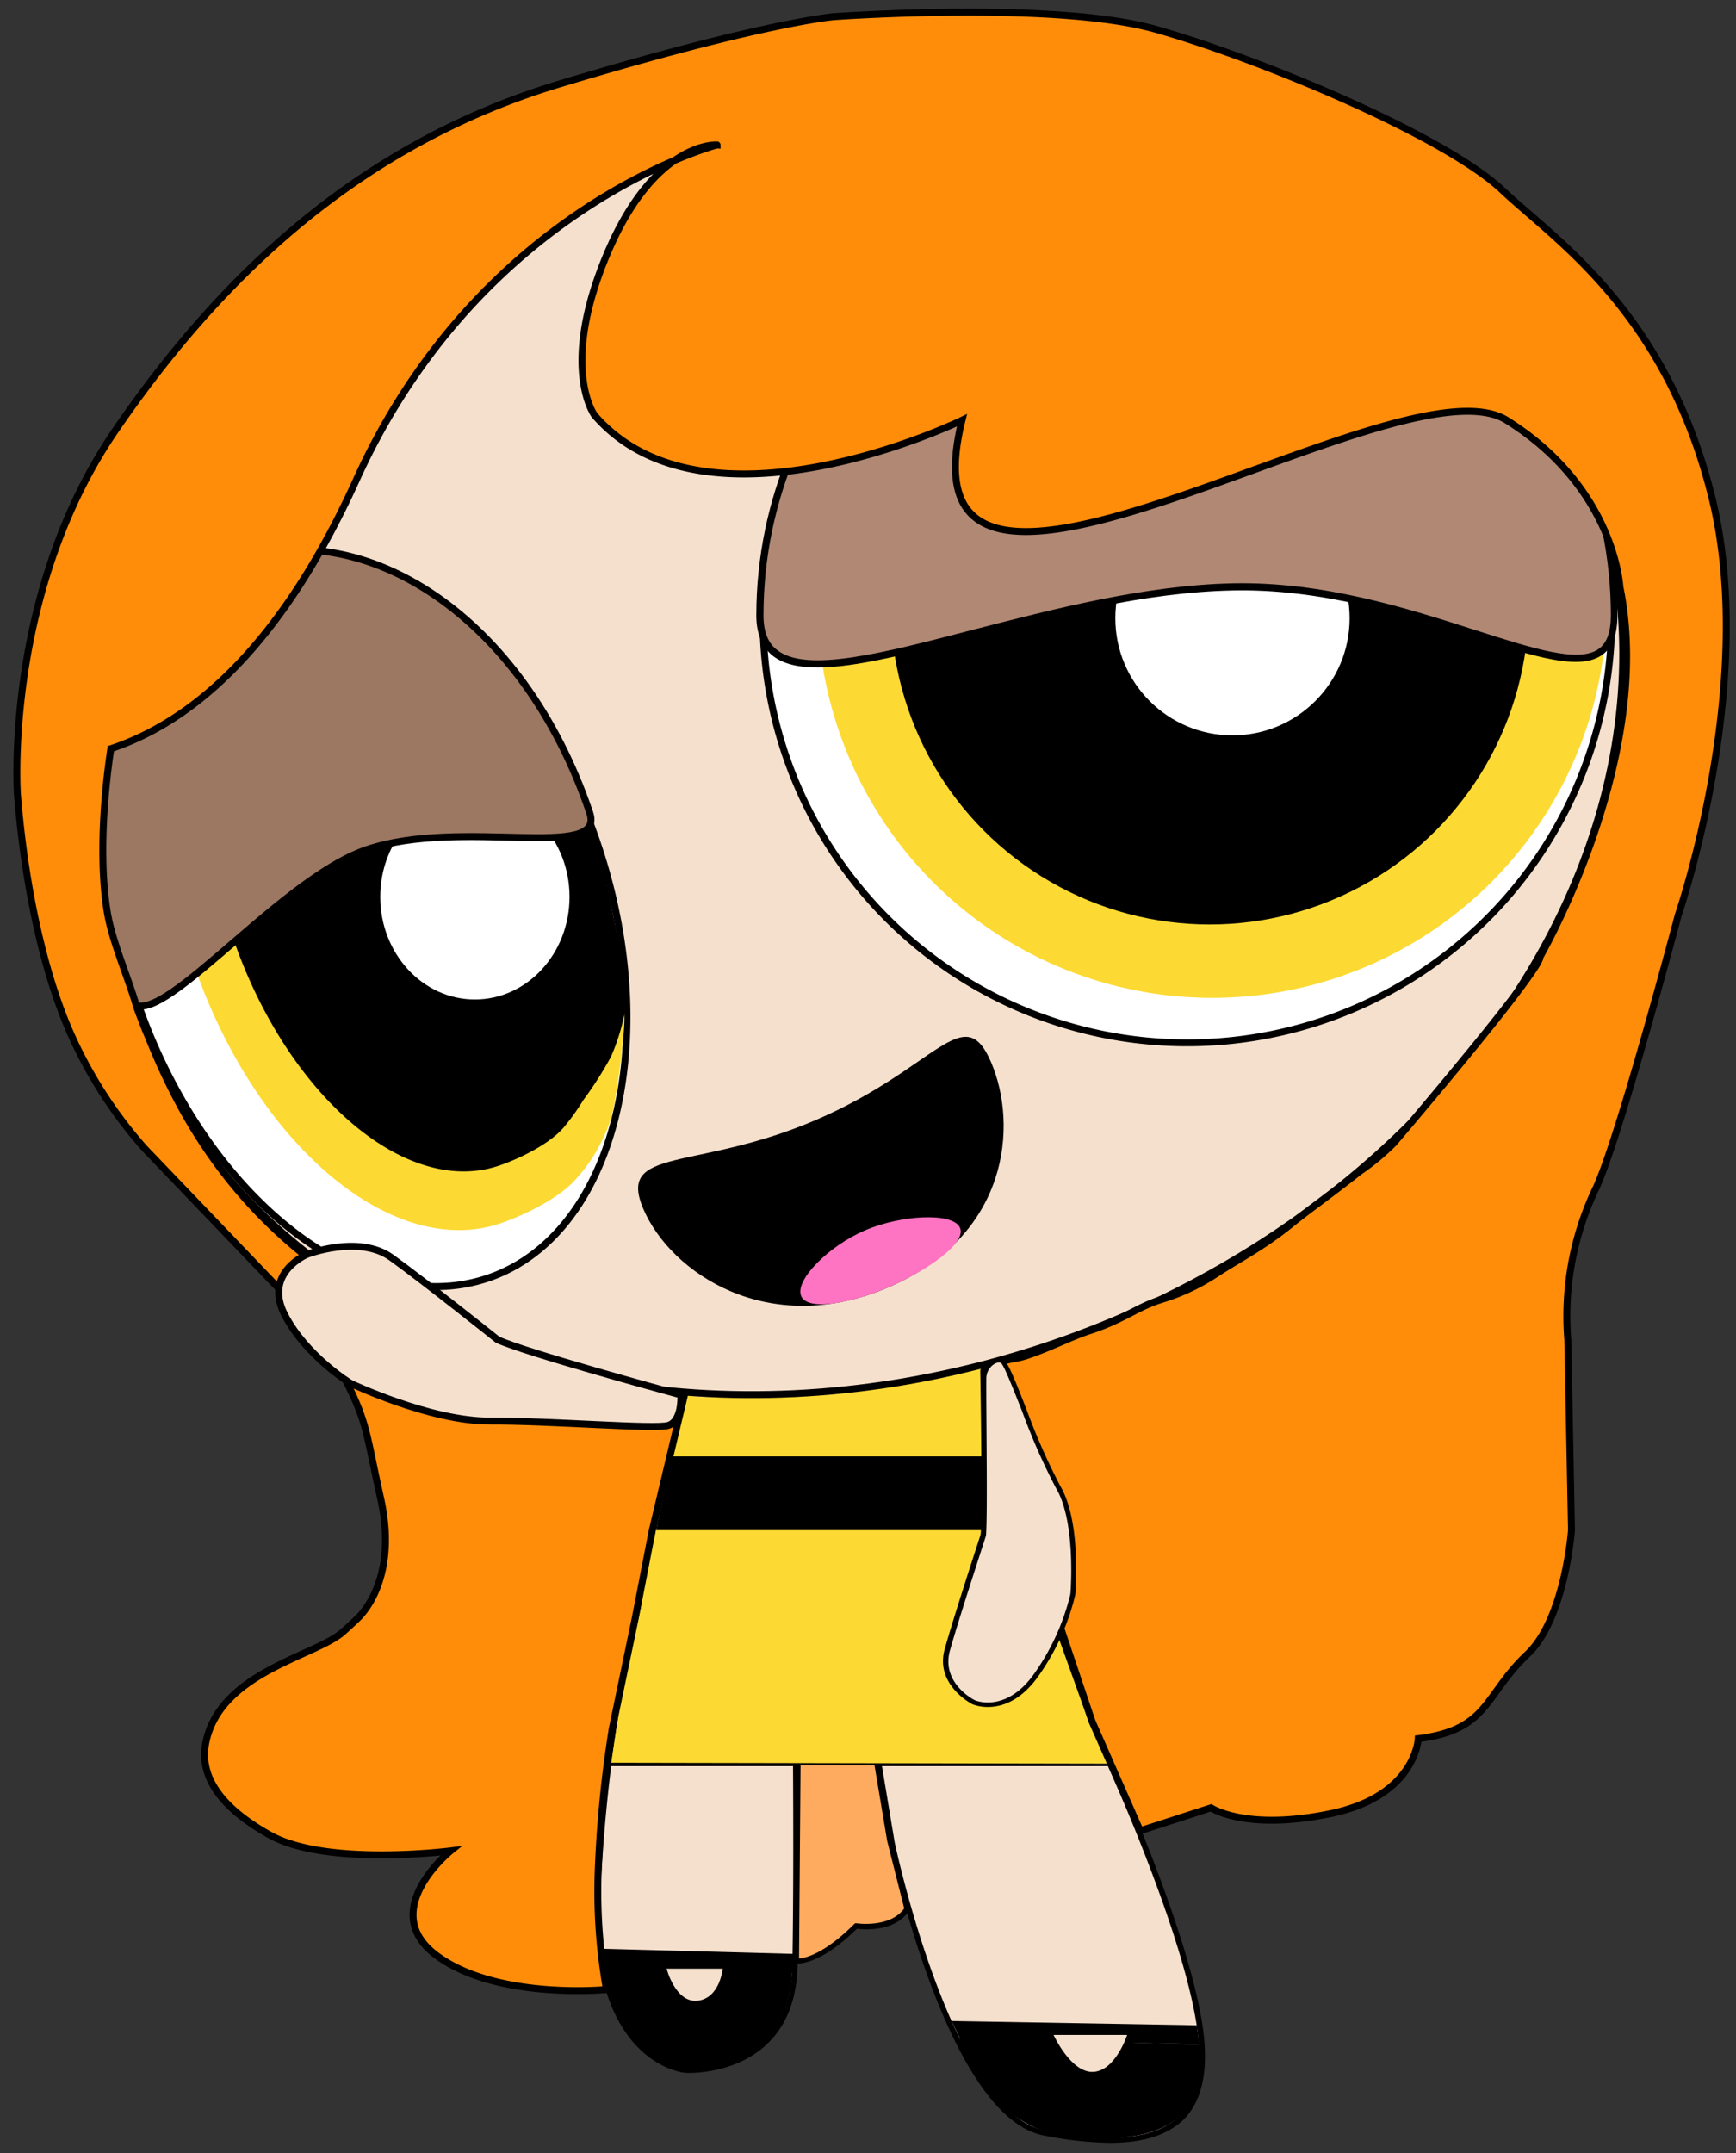 <svg xmlns="http://www.w3.org/2000/svg" width="250" height="310" viewBox="0 0 250 310"><rect x="0" y="0" width="250" height="310" fill="#333333" stroke="none"/><defs><style>.cls-1,.cls-3{fill:#f5e0cd;}.cls-2{fill:#fcda33;}.cls-3,.cls-6,.cls-8{stroke:#000;stroke-miterlimit:10;}.cls-4{fill:#fff;}.cls-5{fill:#b08874;}.cls-6{fill:#9c7761;}.cls-7{fill:#ff74c2;}.cls-8{fill:#ff8d0a;}.cls-9{fill:#ffab5f;}</style></defs><g id="Layer_3" data-name="Layer 3"><path class="cls-1" d="M98.71,200S92.29,227.43,92,231.22s-4.38,13.43-5.84,39.7,12.55,27.14,12.55,27.14,15.47.88,15.77-15.17,0-40.29,0-40.29h10.21l3.8,22.77s8.17,39.12,21.89,41.74,24.52,1.17,22.47-14.59-15.76-44.66-15.76-44.66l-12.84-36.2-2.63-15.76-43.2,2Z"/><path d="M159.86,308.54a51.77,51.77,0,0,1-9.55-1.06c-13.81-2.64-21.85-40.42-22.19-42L124.38,243h-9.52c0,3.15.26,25.13,0,39.91-.09,4.94-1.6,8.81-4.5,11.5-4.73,4.39-11.37,4.07-11.66,4.05-.14,0-14.36-1.21-12.9-27.54,1.08-19.38,3.59-29.77,4.94-35.35a33.77,33.77,0,0,0,.9-4.36c.28-3.72,6.27-29.37,6.7-31.22L98,197.59l44-2.08,2.68,16.09,12.83,36.13c.12.26,13.75,29.1,15.78,44.74.76,5.93-.26,10.26-3,12.88C167.93,307.48,164.56,308.54,159.86,308.54ZM114.1,242.23H125l3.85,23.08c.08.37,8.27,38.88,21.59,41.43,9.73,1.87,15.84,1.25,19.23-1.94,2.63-2.48,3.55-6.48,2.8-12.23-2-15.53-15.59-44.26-15.73-44.55L143.9,211.79l-2.59-15.5-42.46,2,.24,1.71v.06c-.07.28-6.42,27.46-6.71,31.18a30.93,30.93,0,0,1-.91,4.47c-1.34,5.56-3.85,15.91-4.92,35.22-1.42,25.55,12.06,26.74,12.2,26.75s6.61.32,11.1-3.85c2.74-2.55,4.18-6.24,4.26-11,.29-15.87,0-40,0-40.27Z"/><polygon class="cls-2" points="88.21 253.96 159.49 253.94 156.81 247.95 146.83 220.21 94.46 220.21 93.25 225.94 92.62 229.52 92.32 231.25 89.17 246.22 88 253.96 88.21 253.96"/><polygon points="137.04 291 172.35 291.61 172.73 294.36 146.58 293.73 138.33 293.73 137.04 291"/><polygon points="86.55 280.59 114.28 281.33 114.2 284.08 94.03 283.6 87.09 283.8 86.55 280.59"/><path d="M87.08,283.46l27,.27s.31,13.07-13.64,14.17C100.45,297.9,90.64,299.09,87.08,283.46Z"/><path d="M138.17,293.38l34.56,1s2.88,12.28-11.07,13.37a23.58,23.58,0,0,1-12.53-1.36A20.14,20.14,0,0,1,138.17,293.38Z"/><path class="cls-1" d="M96,283.46s1.29,5,4.49,4.61,3.59-4.61,3.59-4.61Z"/><path class="cls-1" d="M151.73,293s2.48,5.48,5.71,5.32,4.88-5.32,4.88-5.32Z"/><polygon points="87.97 253.81 159.49 253.94 159.65 254.3 87.97 254.3 87.97 253.81"/><polygon points="94.5 220.32 147.09 220.32 144.1 211.89 143.64 209.7 96.86 209.7 95.17 217.23 94.5 220.32"/><path class="cls-2" d="M96.86,209.7h46.69l-.78-4.12s-.17-1.74-.53-3.73a28.48,28.48,0,0,1-.8-4.78s-20.06,3.85-22.53,3.78c-2,0-11.94.51-17.13.29a10.51,10.51,0,0,1-2.88-.29l-1,4.47-.17.72-.32,1.41Z"/><ellipse class="cls-3" cx="124.4" cy="107.92" rx="111.91" ry="89.71" transform="translate(-30.5 52) rotate(-21.09)"/><circle class="cls-4" cx="170.95" cy="89.05" r="61.11"/><path d="M171,150.65a61.61,61.61,0,1,1,61.6-61.6A61.67,61.67,0,0,1,171,150.65Zm0-122.21a60.61,60.61,0,1,0,60.6,60.61A60.68,60.68,0,0,0,171,28.44Z"/><ellipse class="cls-4" cx="52.81" cy="132.56" rx="35.03" ry="54.35" transform="translate(-39.81 24.01) rotate(-18.75)"/><path d="M62.8,185.75c-16.83,0-35.21-17-43.64-41.77-9.72-28.64-2.53-57.06,16-63.36S76.74,92.5,86.46,121.14h0c9.72,28.64,2.54,57.06-16,63.36A23.71,23.71,0,0,1,62.8,185.75ZM42.86,80.37a22.79,22.79,0,0,0-7.36,1.2c-18,6.12-24.93,34-15.39,62.09s32,46,50,39.89,24.94-34,15.39-62.09h0C77.23,97.07,59.25,80.37,42.86,80.37Z"/><circle class="cls-2" cx="174.57" cy="86.86" r="56.82"/><circle cx="174.22" cy="87.18" r="45.93"/><circle class="cls-4" cx="177.49" cy="89.01" r="16.87"/><path class="cls-2" d="M84.33,119.5c2.73,8.06,4.76,15.87,4.86,23.23,0,1.62,1.09.93.62,6.1-.24,2.58-.58,5.42-.83,7-.72,4.74-.93,5.83-2.82,9.44A22.71,22.71,0,0,1,83,169.7c-2.38,2.8-7.56,5.3-10.91,6.44-15.61,5.3-35.41-11.47-44.23-37.45S24.49,87.35,40.1,82.05,75.51,93.52,84.33,119.5Z"/><path d="M84.47,118.58c.27.8,3.29,6.14,3,11.87a18.07,18.07,0,0,1-.1-2.89c.24.6,1,4.5,1.28,6,1.1,5.15,1.94,8.54,1.63,10.39A30.69,30.69,0,0,1,88,152.13a52.55,52.55,0,0,1-4,6.27,31.8,31.8,0,0,1-2.75,3.85c-2,2.44-6.5,4.61-9.4,5.59-13.45,4.56-30.62-10.2-38.36-33S30.41,89.92,43.86,85.35C53.73,82,65.6,89.05,74.28,102,77.43,106.75,82.41,112.51,84.47,118.58Z"/><ellipse class="cls-4" cx="68.39" cy="129.13" rx="13.63" ry="14.78"/><path class="cls-5" d="M232.48,88.65c0,16.18-25.48-4.76-55-4.13-31.92.69-68.07,21.63-68.07,4.13,0-33.69,27.55-61,61.53-61S232.48,55,232.48,88.65Z"/><path d="M117.74,96.11c-2.73,0-4.91-.49-6.43-1.67s-2.39-3.17-2.39-5.79c0-33.92,27.83-61.51,62-61.51s62,27.59,62,61.51c0,2.72-.7,4.56-2.14,5.61-3.27,2.38-9.71.32-18.63-2.54-9.7-3.11-21.76-7-34.71-6.7-12.63.27-25.79,3.7-37.41,6.72C131,94.09,123.27,96.11,117.74,96.11Zm53.21-68c-33.65,0-61,27.14-61,60.51,0,2.32.65,4,2,5,4.24,3.28,15.21.42,27.92-2.88,11.67-3,24.9-6.47,37.64-6.75,13.09-.28,25.26,3.62,35,6.75,8.32,2.66,14.88,4.77,17.74,2.68,1.16-.85,1.73-2.42,1.73-4.8C232,55.28,204.6,28.14,171,28.14Z"/><path class="cls-6" d="M84.92,117c2.41,7.1-18.37.67-32.11,5.33-13.3,4.52-31.79,28.79-34.43,21-9.65-28.42-2.62-56.51,15.7-62.73S75.27,88.56,84.92,117Z"/><path d="M142.72,152.93c3.92,9.11,2.58,25-14.79,32.43s-31.34-2.14-35.26-11.24,7.5-5.4,24.87-12.88S138.8,143.83,142.72,152.93Z"/><path class="cls-7" d="M138.25,176.78c1,2.25-4.95,6.27-10.21,8.54s-11.69,3.55-12.66,1.3,3.89-7.18,9.15-9.45S137.28,174.53,138.25,176.78Z"/><path class="cls-8" d="M16,107.61s-2.26,13.32-.55,23.73c.68,4.16,3,9.39,4.13,13.31.3,1,.84,2.26,1.06,2.88s.5,1.22.91,2.24c4.87,11.94,13.65,28.4,36.17,39.8a95.47,95.47,0,0,0,8.91,4,105.11,105.11,0,0,0,12.69,4.06s3.75,1.06,9,2c3,.51,6.27.93,10.25,1.25l-4.64,19.5L91.52,232.8l-3.34,16.07a169.34,169.34,0,0,0-2,19.77,80.47,80.47,0,0,0,1.16,17.82S71.58,288,62.89,281.57s2-15.07,2-15.07-17.88,2.29-26.06-2.3-10-9.27-9.19-13.28c2-9.86,14.92-12.27,19.36-15.63.51-.39,2.08-1.85,2.7-2.47,2-2.08,5.26-7.53,3.1-17.15-2.46-11-1.7-11-7.29-21.23a25.72,25.72,0,0,0-4-5.41L20.81,165.34a64.19,64.19,0,0,1-10.73-16.73c-4-9.11-6.58-21.78-7.57-34.25,0,0-2-28.91,14.15-52.45,14.4-21,34.23-40.86,63.86-49.8S120.11,2.4,120.11,2.4,151.78.1,166.34,4.19,208,19.45,216.4,27.43c7.49,7.08,23.49,17.37,30.13,44.19s-4.85,60.15-4.85,60.15-8.71,33-12,39.63a42.66,42.66,0,0,0-3.9,21.53l.53,27.39S225.39,233,220,238.15c-6.32,5.95-5.54,10.92-15.76,12.19,0,0-.33,8.24-12.59,10.79s-17.25-.83-17.25-.83l-10.2,3.3-6.93-15.74-6.86-20.43-5.62-15.83-2.41-14.9c2.93-1.19,3.46-.86,5.4-1.49,3.24-1.06,6.64-2.81,9.08-3.59,4.84-1.55,6.91-3.45,10.46-4.53a30.18,30.18,0,0,0,8-3.81c3.23-2.08,6.63-3.81,10.56-7,2.74-2.22,5.79-4.33,9.93-7.62a33.53,33.53,0,0,0,4.92-4.09c22.55-26.55,21-26.72,21-26.72s16.64-28.61,11.55-53.34c0,0-.7-14.23-16.3-24s-88.5,40.53-78.44,0c0,0-36.83,17.89-52.93-.74,0,0-5.08-6.89,1.82-23.22s15.84-15.68,15.84-15.68S69.14,29.77,51.31,69.11C38.85,96.6,24.68,105,15.61,107.92"/><path class="cls-3" d="M98.22,200.89c-2.4-.65-22.7-6.19-26.57-8,0,0-10.59-8.44-15.27-11.81s-12.16-.47-12.16-.47-6.31,2.63-3.25,8.63,9.52,9.94,9.52,9.94,11.52,5.48,20.08,5.43,23.76,1.21,25.66.63c1.63-.49,1.83-3,1.83-3.92C98.06,201.19,98.36,200.92,98.22,200.89Z"/><path class="cls-9" d="M114.69,282.34s3.06.45,8.58-5.06c0,0,5.2.84,7.35-2.44l-2.5-9.89-1.8-10.77-11.4-.05Z"/><path d="M114.87,282.72h-.23l-.33,0,.38-28.8,12,.19,1.81,10.84,2.54,10-.09.14c-2.05,3.11-6.54,2.75-7.54,2.62C118.68,282.35,115.7,282.72,114.87,282.72Zm.42-28.54L115.07,282c.9-.07,3.66-.68,7.93-4.95l.14-.13.19,0s4.84.74,6.89-2.14l-2.46-9.72-1.82-10.87Z"/><path class="cls-1" d="M141.59,198.4c.06,4.06.27,18.47.06,22.24a2.34,2.34,0,0,1-.12.63c-.62,1.88-3.86,11.84-5.1,16.3s2.68,6.89,3.59,7.42a3.17,3.17,0,0,0,.42.19c1,.33,4.85,1.21,8.53-3.67a33.36,33.36,0,0,0,5.49-11.8c0-.13,0-.25,0-.39.1-1.43.63-10.55-2.12-15.2-3-5.05-6.91-17.36-8.08-18.12a1.94,1.94,0,0,0-2,.15A2.61,2.61,0,0,0,141.59,198.4Z"/><path d="M147.85,203a92.5,92.5,0,0,0,4.86,11c2.83,4.78,2.27,14,2.16,15.42a2.38,2.38,0,0,1-.06.37,33.65,33.65,0,0,1-5.54,11.92c-4.38,5.82-9.18,3.7-9.24,3.67s-5.38-2.76-4-7.87c1.23-4.41,4.46-14.32,5.1-16.28a2.34,2.34,0,0,0,.12-.64c.24-4.41-.08-23-.08-23.24v-.1l.41-.8a3.17,3.17,0,0,1,1.9-.9,1.48,1.48,0,0,1,1,.21l.05,0C145.21,196.28,146.14,198.61,147.85,203ZM142,221v.07c0,.11-3.84,11.72-5.2,16.59-1.29,4.63,3.4,7.06,3.59,7.15,0,0,4.26,1.88,8.29-3.47a33.29,33.29,0,0,0,5.43-11.65,2.57,2.57,0,0,0,.06-.4c.1-1.48.6-10.49-2.08-15a90.79,90.79,0,0,1-4.91-11.13c-1.2-3-2.55-6.49-3-6.88h0a.58.58,0,0,0-.45-.09,1.52,1.52,0,0,0-.5.18,2.48,2.48,0,0,0-1.19,2.23C142,203,142.24,217.84,142,221Z"/></g></svg>
